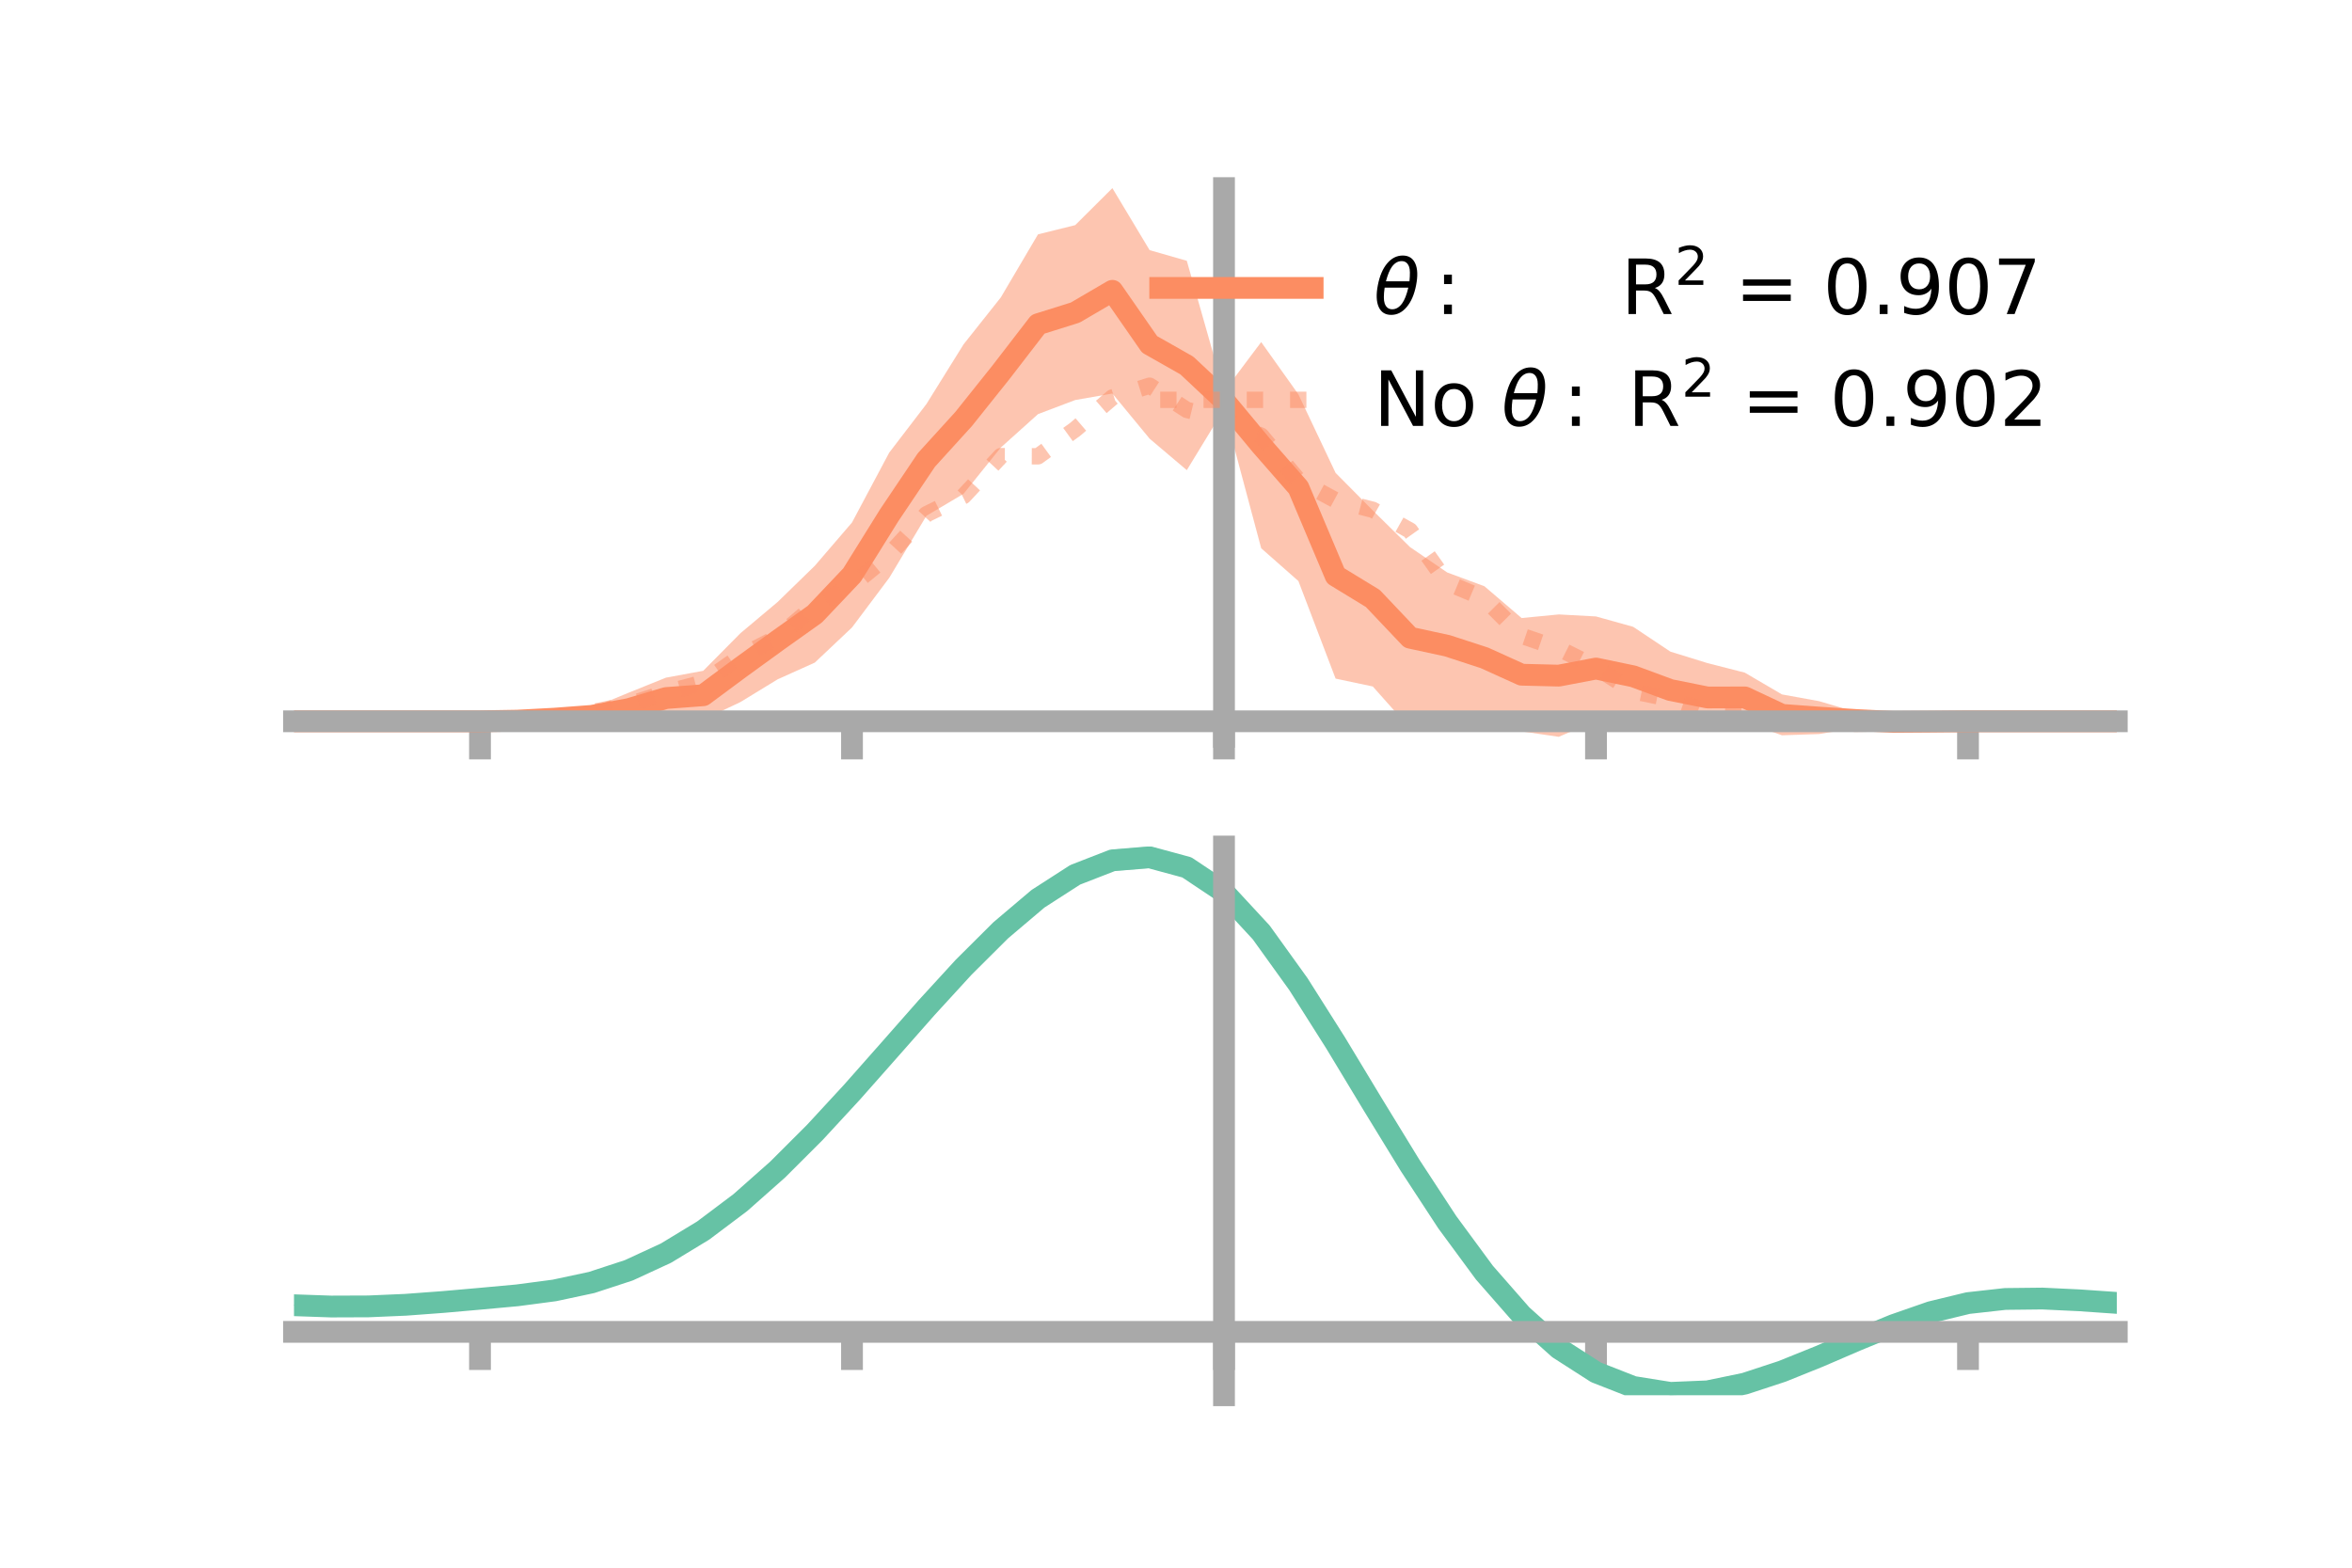 <?xml version="1.0" encoding="utf-8" standalone="no"?>
<!DOCTYPE svg PUBLIC "-//W3C//DTD SVG 1.1//EN"
  "http://www.w3.org/Graphics/SVG/1.1/DTD/svg11.dtd">
<!-- Created with matplotlib (https://matplotlib.org/) -->
<svg height="144pt" version="1.1" viewBox="0 0 216 144" width="216pt" xmlns="http://www.w3.org/2000/svg" xmlns:xlink="http://www.w3.org/1999/xlink">
 <defs>
  <style type="text/css">*{stroke-linecap:butt;stroke-linejoin:round;}</style>
 </defs>
 <g id="figure_1">
  <g id="patch_1">
   <path d="M 0 144 
L 216 144 
L 216 0 
L 0 0 
z
" style="fill:none;"/>
  </g>
  <g id="axes_1">
   <g id="patch_2">
    <path d="M 27 67.68 
L 194.4 67.68 
L 194.4 17.28 
L 27 17.28 
z
" style="fill:none;"/>
   </g>
   <g id="PolyCollection_1">
    <path clip-path="url(#p2a3037efd2)" d="M 27 66.253 
L 27 66.253 
L 30.416 66.253 
L 33.833 66.253 
L 37.249 66.253 
L 40.665 66.253 
L 44.082 66.252 
L 47.498 66.039 
L 50.914 65.543 
L 54.331 65.034 
L 57.747 63.622 
L 61.163 62.245 
L 64.58 61.618 
L 67.996 58.168 
L 71.412 55.297 
L 74.829 51.971 
L 78.245 47.995 
L 81.661 41.579 
L 85.078 37.116 
L 88.494 31.626 
L 91.91 27.321 
L 95.327 21.526 
L 98.743 20.679 
L 102.159 17.28 
L 105.576 22.976 
L 108.992 23.955 
L 112.408 35.969 
L 115.824 31.421 
L 119.241 36.223 
L 122.657 43.438 
L 126.073 46.884 
L 129.49 50.252 
L 132.906 52.584 
L 136.322 53.849 
L 139.739 56.77 
L 143.155 56.439 
L 146.571 56.624 
L 149.988 57.577 
L 153.404 59.856 
L 156.82 60.913 
L 160.237 61.786 
L 163.653 63.787 
L 167.069 64.407 
L 170.486 65.419 
L 173.902 65.841 
L 177.318 66.129 
L 180.735 66.253 
L 184.151 66.253 
L 187.567 66.253 
L 190.984 66.253 
L 194.4 66.253 
L 194.4 66.253 
L 194.4 66.253 
L 190.984 66.253 
L 187.567 66.253 
L 184.151 66.253 
L 180.735 66.254 
L 177.318 66.441 
L 173.902 66.779 
L 170.486 66.859 
L 167.069 67.423 
L 163.653 67.54 
L 160.237 66.334 
L 156.82 67.225 
L 153.404 66.915 
L 149.988 66.667 
L 146.571 66.196 
L 143.155 67.68 
L 139.739 67.18 
L 136.322 67.005 
L 132.906 66.044 
L 129.49 66.897 
L 126.073 63.057 
L 122.657 62.334 
L 119.241 53.372 
L 115.824 50.359 
L 112.408 37.583 
L 108.992 43.186 
L 105.576 40.293 
L 102.159 36.148 
L 98.743 36.745 
L 95.327 38.039 
L 91.91 41.11 
L 88.494 45.355 
L 85.078 47.381 
L 81.661 53.083 
L 78.245 57.637 
L 74.829 60.863 
L 71.412 62.402 
L 67.996 64.49 
L 64.58 66.106 
L 61.163 65.992 
L 57.747 66.647 
L 54.331 66.481 
L 50.914 66.486 
L 47.498 66.354 
L 44.082 66.253 
L 40.665 66.253 
L 37.249 66.253 
L 33.833 66.253 
L 30.416 66.253 
L 27 66.253 
z
" style="fill:#fc8d62;fill-opacity:0.5;"/>
   </g>
   <g id="matplotlib.axis_1">
    <g id="xtick_1">
     <g id="line2d_1">
      <defs>
       <path d="M 0 0 
L 0 3.5 
" id="mb6e0a6b8c4" style="stroke:#a9a9a9;stroke-width:2;"/>
      </defs>
      <g>
       <use style="fill:#a9a9a9;stroke:#a9a9a9;stroke-width:2;" x="44.082" xlink:href="#mb6e0a6b8c4" y="66.253"/>
      </g>
     </g>
    </g>
    <g id="xtick_2">
     <g id="line2d_2">
      <g>
       <use style="fill:#a9a9a9;stroke:#a9a9a9;stroke-width:2;" x="78.245" xlink:href="#mb6e0a6b8c4" y="66.253"/>
      </g>
     </g>
    </g>
    <g id="xtick_3">
     <g id="line2d_3">
      <g>
       <use style="fill:#a9a9a9;stroke:#a9a9a9;stroke-width:2;" x="112.408" xlink:href="#mb6e0a6b8c4" y="66.253"/>
      </g>
     </g>
    </g>
    <g id="xtick_4">
     <g id="line2d_4">
      <g>
       <use style="fill:#a9a9a9;stroke:#a9a9a9;stroke-width:2;" x="146.571" xlink:href="#mb6e0a6b8c4" y="66.253"/>
      </g>
     </g>
    </g>
    <g id="xtick_5">
     <g id="line2d_5">
      <g>
       <use style="fill:#a9a9a9;stroke:#a9a9a9;stroke-width:2;" x="180.735" xlink:href="#mb6e0a6b8c4" y="66.253"/>
      </g>
     </g>
    </g>
   </g>
   <g id="matplotlib.axis_2"/>
   <g id="line2d_6">
    <path clip-path="url(#p2a3037efd2)" d="M 27 66.253 
L 30.416 66.253 
L 33.833 66.253 
L 37.249 66.253 
L 40.665 66.253 
L 44.082 66.253 
L 47.498 66.197 
L 50.914 66.014 
L 54.331 65.758 
L 57.747 65.135 
L 61.163 64.119 
L 64.58 63.862 
L 67.996 61.329 
L 71.412 58.85 
L 74.829 56.417 
L 78.245 52.816 
L 81.661 47.331 
L 85.078 42.249 
L 88.494 38.491 
L 91.91 34.216 
L 95.327 29.783 
L 98.743 28.712 
L 102.159 26.714 
L 105.576 31.634 
L 108.992 33.57 
L 112.408 36.776 
L 115.824 40.89 
L 119.241 44.798 
L 122.657 52.886 
L 126.073 54.971 
L 129.49 58.575 
L 132.906 59.314 
L 136.322 60.427 
L 139.739 61.975 
L 143.155 62.06 
L 146.571 61.41 
L 149.988 62.122 
L 153.404 63.385 
L 156.82 64.069 
L 160.237 64.06 
L 163.653 65.663 
L 167.069 65.915 
L 170.486 66.139 
L 173.902 66.31 
L 177.318 66.285 
L 180.735 66.253 
L 184.151 66.253 
L 187.567 66.253 
L 190.984 66.253 
L 194.4 66.253 
" style="fill:none;stroke:#fc8d62;stroke-linecap:square;stroke-width:2;"/>
   </g>
   <g id="line2d_7">
    <path clip-path="url(#p2a3037efd2)" d="M 27 66.253 
L 30.416 66.253 
L 33.833 66.253 
L 37.249 66.253 
L 40.665 66.253 
L 44.082 66.253 
L 47.498 66.215 
L 50.914 65.896 
L 54.331 65.434 
L 57.747 64.718 
L 61.163 63.608 
L 64.58 62.699 
L 67.996 60.294 
L 71.412 58.531 
L 74.829 55.633 
L 78.245 53.766 
L 81.661 50.951 
L 85.078 47.235 
L 88.494 45.566 
L 91.91 41.897 
L 95.327 41.914 
L 98.743 39.435 
L 102.159 36.505 
L 105.576 35.426 
L 108.992 37.652 
L 112.408 38.491 
L 115.824 40.028 
L 119.241 44.102 
L 122.657 45.949 
L 126.073 46.827 
L 129.49 48.735 
L 132.906 53.545 
L 136.322 54.97 
L 139.739 58.403 
L 143.155 59.568 
L 146.571 61.282 
L 149.988 63.497 
L 153.404 64.194 
L 156.82 65.406 
L 160.237 65.431 
L 163.653 66.297 
L 167.069 66.428 
L 170.486 66.486 
L 173.902 66.434 
L 177.318 66.27 
L 180.735 66.253 
L 184.151 66.253 
L 187.567 66.253 
L 190.984 66.253 
L 194.4 66.253 
" style="fill:none;stroke:#fc8d62;stroke-dasharray:1.5,2.475;stroke-dashoffset:0;stroke-opacity:0.5;stroke-width:1.5;"/>
   </g>
   <g id="patch_3">
    <path d="M 112.408 67.68 
L 112.408 17.28 
" style="fill:none;stroke:#a9a9a9;stroke-linecap:square;stroke-linejoin:miter;stroke-width:2;"/>
   </g>
   <g id="patch_4">
    <path d="M 194.4 67.68 
L 194.4 17.28 
" style="fill:none;"/>
   </g>
   <g id="patch_5">
    <path d="M 27 66.253 
L 194.4 66.253 
" style="fill:none;stroke:#a9a9a9;stroke-linecap:square;stroke-linejoin:miter;stroke-width:2;"/>
   </g>
   <g id="patch_6">
    <path d="M 27 17.28 
L 194.4 17.28 
" style="fill:none;"/>
   </g>
   <g id="legend_1">
    <g id="line2d_8">
     <path d="M 106.55 26.449 
L 120.55 26.449 
" style="fill:none;stroke:#fc8d62;stroke-linecap:square;stroke-width:2;"/>
    </g>
    <g id="line2d_9"/>
    <g id="text_1">
     <!-- $\theta:$      R$^{2}$ = 0.907 -->
     <g transform="translate(126.15 28.899)scale(0.07 -0.07)">
      <defs>
       <path d="M 45.516 34.672 
L 14.453 34.672 
Q 12.359 20.062 14.5 13.875 
Q 17.188 6.25 24.469 6.25 
Q 31.781 6.25 37.359 13.922 
Q 42.234 20.656 45.516 34.672 
z
M 47.016 42.969 
Q 48.344 56.844 46.625 61.719 
Q 43.953 69.438 36.766 69.438 
Q 29.297 69.438 23.828 61.812 
Q 19.531 55.672 16.156 42.969 
z
M 38.188 76.766 
Q 49.906 76.766 54.594 66.406 
Q 59.281 56.109 55.719 37.844 
Q 52.203 19.625 43.453 9.281 
Q 34.766 -1.125 23.047 -1.125 
Q 11.281 -1.125 6.641 9.281 
Q 2 19.625 5.516 37.844 
Q 9.078 56.109 17.719 66.406 
Q 26.422 76.766 38.188 76.766 
z
" id="DejaVuSans-Oblique-952"/>
       <path d="M 11.719 12.406 
L 22.016 12.406 
L 22.016 0 
L 11.719 0 
z
M 11.719 51.703 
L 22.016 51.703 
L 22.016 39.312 
L 11.719 39.312 
z
" id="DejaVuSans-58"/>
       <path id="DejaVuSans-32"/>
       <path d="M 44.391 34.188 
Q 47.562 33.109 50.562 29.594 
Q 53.562 26.078 56.594 19.922 
L 66.609 0 
L 56 0 
L 46.688 18.703 
Q 43.062 26.031 39.672 28.422 
Q 36.281 30.812 30.422 30.812 
L 19.672 30.812 
L 19.672 0 
L 9.812 0 
L 9.812 72.906 
L 32.078 72.906 
Q 44.578 72.906 50.734 67.672 
Q 56.891 62.453 56.891 51.906 
Q 56.891 45.016 53.688 40.469 
Q 50.484 35.938 44.391 34.188 
z
M 19.672 64.797 
L 19.672 38.922 
L 32.078 38.922 
Q 39.203 38.922 42.844 42.219 
Q 46.484 45.516 46.484 51.906 
Q 46.484 58.297 42.844 61.547 
Q 39.203 64.797 32.078 64.797 
z
" id="DejaVuSans-82"/>
       <path d="M 19.188 8.297 
L 53.609 8.297 
L 53.609 0 
L 7.328 0 
L 7.328 8.297 
Q 12.938 14.109 22.625 23.891 
Q 32.328 33.688 34.812 36.531 
Q 39.547 41.844 41.422 45.531 
Q 43.312 49.219 43.312 52.781 
Q 43.312 58.594 39.234 62.25 
Q 35.156 65.922 28.609 65.922 
Q 23.969 65.922 18.812 64.312 
Q 13.672 62.703 7.812 59.422 
L 7.812 69.391 
Q 13.766 71.781 18.938 73 
Q 24.125 74.219 28.422 74.219 
Q 39.75 74.219 46.484 68.547 
Q 53.219 62.891 53.219 53.422 
Q 53.219 48.922 51.531 44.891 
Q 49.859 40.875 45.406 35.406 
Q 44.188 33.984 37.641 27.219 
Q 31.109 20.453 19.188 8.297 
z
" id="DejaVuSans-50"/>
       <path d="M 10.594 45.406 
L 73.188 45.406 
L 73.188 37.203 
L 10.594 37.203 
z
M 10.594 25.484 
L 73.188 25.484 
L 73.188 17.188 
L 10.594 17.188 
z
" id="DejaVuSans-61"/>
       <path d="M 31.781 66.406 
Q 24.172 66.406 20.328 58.906 
Q 16.5 51.422 16.5 36.375 
Q 16.5 21.391 20.328 13.891 
Q 24.172 6.391 31.781 6.391 
Q 39.453 6.391 43.281 13.891 
Q 47.125 21.391 47.125 36.375 
Q 47.125 51.422 43.281 58.906 
Q 39.453 66.406 31.781 66.406 
z
M 31.781 74.219 
Q 44.047 74.219 50.516 64.516 
Q 56.984 54.828 56.984 36.375 
Q 56.984 17.969 50.516 8.266 
Q 44.047 -1.422 31.781 -1.422 
Q 19.531 -1.422 13.062 8.266 
Q 6.594 17.969 6.594 36.375 
Q 6.594 54.828 13.062 64.516 
Q 19.531 74.219 31.781 74.219 
z
" id="DejaVuSans-48"/>
       <path d="M 10.688 12.406 
L 21 12.406 
L 21 0 
L 10.688 0 
z
" id="DejaVuSans-46"/>
       <path d="M 10.984 1.516 
L 10.984 10.5 
Q 14.703 8.734 18.5 7.812 
Q 22.312 6.891 25.984 6.891 
Q 35.75 6.891 40.891 13.453 
Q 46.047 20.016 46.781 33.406 
Q 43.953 29.203 39.594 26.953 
Q 35.25 24.703 29.984 24.703 
Q 19.047 24.703 12.672 31.312 
Q 6.297 37.938 6.297 49.422 
Q 6.297 60.641 12.938 67.422 
Q 19.578 74.219 30.609 74.219 
Q 43.266 74.219 49.922 64.516 
Q 56.594 54.828 56.594 36.375 
Q 56.594 19.141 48.406 8.859 
Q 40.234 -1.422 26.422 -1.422 
Q 22.703 -1.422 18.891 -0.688 
Q 15.094 0.047 10.984 1.516 
z
M 30.609 32.422 
Q 37.25 32.422 41.125 36.953 
Q 45.016 41.5 45.016 49.422 
Q 45.016 57.281 41.125 61.844 
Q 37.25 66.406 30.609 66.406 
Q 23.969 66.406 20.094 61.844 
Q 16.219 57.281 16.219 49.422 
Q 16.219 41.5 20.094 36.953 
Q 23.969 32.422 30.609 32.422 
z
" id="DejaVuSans-57"/>
       <path d="M 8.203 72.906 
L 55.078 72.906 
L 55.078 68.703 
L 28.609 0 
L 18.312 0 
L 43.219 64.594 
L 8.203 64.594 
z
" id="DejaVuSans-55"/>
      </defs>
      <use transform="translate(0 0.766)" xlink:href="#DejaVuSans-Oblique-952"/>
      <use transform="translate(80.664 0.766)" xlink:href="#DejaVuSans-58"/>
      <use transform="translate(133.838 0.766)" xlink:href="#DejaVuSans-32"/>
      <use transform="translate(165.625 0.766)" xlink:href="#DejaVuSans-32"/>
      <use transform="translate(197.412 0.766)" xlink:href="#DejaVuSans-32"/>
      <use transform="translate(229.199 0.766)" xlink:href="#DejaVuSans-32"/>
      <use transform="translate(260.986 0.766)" xlink:href="#DejaVuSans-32"/>
      <use transform="translate(292.773 0.766)" xlink:href="#DejaVuSans-32"/>
      <use transform="translate(324.561 0.766)" xlink:href="#DejaVuSans-82"/>
      <use transform="translate(395 39.047)scale(0.7)" xlink:href="#DejaVuSans-50"/>
      <use transform="translate(442.271 0.766)" xlink:href="#DejaVuSans-32"/>
      <use transform="translate(474.058 0.766)" xlink:href="#DejaVuSans-61"/>
      <use transform="translate(557.847 0.766)" xlink:href="#DejaVuSans-32"/>
      <use transform="translate(589.634 0.766)" xlink:href="#DejaVuSans-48"/>
      <use transform="translate(653.257 0.766)" xlink:href="#DejaVuSans-46"/>
      <use transform="translate(685.044 0.766)" xlink:href="#DejaVuSans-57"/>
      <use transform="translate(748.667 0.766)" xlink:href="#DejaVuSans-48"/>
      <use transform="translate(812.29 0.766)" xlink:href="#DejaVuSans-55"/>
     </g>
    </g>
    <g id="line2d_10">
     <path d="M 106.55 36.724 
L 120.55 36.724 
" style="fill:none;stroke:#fc8d62;stroke-dasharray:1.5,2.475;stroke-dashoffset:0;stroke-opacity:0.5;stroke-width:1.5;"/>
    </g>
    <g id="line2d_11"/>
    <g id="text_2">
     <!-- No $\theta:$ R$^{2}$ = 0.902 -->
     <g transform="translate(126.15 39.174)scale(0.07 -0.07)">
      <defs>
       <path d="M 9.812 72.906 
L 23.094 72.906 
L 55.422 11.922 
L 55.422 72.906 
L 64.984 72.906 
L 64.984 0 
L 51.703 0 
L 19.391 60.984 
L 19.391 0 
L 9.812 0 
z
" id="DejaVuSans-78"/>
       <path d="M 30.609 48.391 
Q 23.391 48.391 19.188 42.75 
Q 14.984 37.109 14.984 27.297 
Q 14.984 17.484 19.156 11.844 
Q 23.344 6.203 30.609 6.203 
Q 37.797 6.203 41.984 11.859 
Q 46.188 17.531 46.188 27.297 
Q 46.188 37.016 41.984 42.703 
Q 37.797 48.391 30.609 48.391 
z
M 30.609 56 
Q 42.328 56 49.016 48.375 
Q 55.719 40.766 55.719 27.297 
Q 55.719 13.875 49.016 6.219 
Q 42.328 -1.422 30.609 -1.422 
Q 18.844 -1.422 12.172 6.219 
Q 5.516 13.875 5.516 27.297 
Q 5.516 40.766 12.172 48.375 
Q 18.844 56 30.609 56 
z
" id="DejaVuSans-111"/>
      </defs>
      <use transform="translate(0 0.766)" xlink:href="#DejaVuSans-78"/>
      <use transform="translate(74.805 0.766)" xlink:href="#DejaVuSans-111"/>
      <use transform="translate(135.986 0.766)" xlink:href="#DejaVuSans-32"/>
      <use transform="translate(167.773 0.766)" xlink:href="#DejaVuSans-Oblique-952"/>
      <use transform="translate(248.438 0.766)" xlink:href="#DejaVuSans-58"/>
      <use transform="translate(301.611 0.766)" xlink:href="#DejaVuSans-32"/>
      <use transform="translate(333.398 0.766)" xlink:href="#DejaVuSans-82"/>
      <use transform="translate(403.838 39.047)scale(0.7)" xlink:href="#DejaVuSans-50"/>
      <use transform="translate(451.108 0.766)" xlink:href="#DejaVuSans-32"/>
      <use transform="translate(482.896 0.766)" xlink:href="#DejaVuSans-61"/>
      <use transform="translate(566.685 0.766)" xlink:href="#DejaVuSans-32"/>
      <use transform="translate(598.472 0.766)" xlink:href="#DejaVuSans-48"/>
      <use transform="translate(662.095 0.766)" xlink:href="#DejaVuSans-46"/>
      <use transform="translate(693.882 0.766)" xlink:href="#DejaVuSans-57"/>
      <use transform="translate(757.505 0.766)" xlink:href="#DejaVuSans-48"/>
      <use transform="translate(821.128 0.766)" xlink:href="#DejaVuSans-50"/>
     </g>
    </g>
   </g>
  </g>
  <g id="axes_2">
   <g id="patch_7">
    <path d="M 27 128.16 
L 194.4 128.16 
L 194.4 77.76 
L 27 77.76 
z
" style="fill:none;"/>
   </g>
   <g id="PolyCollection_2">
    <path clip-path="url(#pada0ef85bc)" d="M 27 119.941 
L 27 119.843 
L 30.416 119.97 
L 33.833 119.957 
L 37.249 119.802 
L 40.665 119.537 
L 44.082 119.224 
L 47.498 118.901 
L 50.914 118.442 
L 54.331 117.7 
L 57.747 116.565 
L 61.163 114.957 
L 64.58 112.84 
L 67.996 110.213 
L 71.412 107.115 
L 74.829 103.618 
L 78.245 99.825 
L 81.661 95.867 
L 85.078 91.896 
L 88.494 88.08 
L 91.91 84.6 
L 95.327 81.644 
L 98.743 79.397 
L 102.159 78.045 
L 105.576 77.76 
L 108.992 78.706 
L 112.408 81.026 
L 115.824 84.78 
L 119.241 89.607 
L 122.657 95.091 
L 126.073 100.843 
L 129.49 106.517 
L 132.906 111.827 
L 136.322 116.543 
L 139.739 120.503 
L 143.155 123.609 
L 146.571 125.824 
L 149.988 127.173 
L 153.404 127.727 
L 156.82 127.591 
L 160.237 126.899 
L 163.653 125.797 
L 167.069 124.444 
L 170.486 122.998 
L 173.902 121.612 
L 177.318 120.434 
L 180.735 119.608 
L 184.151 119.229 
L 187.567 119.196 
L 190.984 119.368 
L 194.4 119.618 
L 194.4 119.741 
L 194.4 119.741 
L 190.984 119.515 
L 187.567 119.361 
L 184.151 119.403 
L 180.735 119.786 
L 177.318 120.618 
L 173.902 121.818 
L 170.486 123.246 
L 167.069 124.743 
L 163.653 126.145 
L 160.237 127.287 
L 156.82 128.008 
L 153.404 128.16 
L 149.988 127.618 
L 146.571 126.287 
L 143.155 124.114 
L 139.739 121.089 
L 136.322 117.248 
L 132.906 112.684 
L 129.49 107.549 
L 126.073 102.06 
L 122.657 96.494 
L 119.241 91.184 
L 115.824 86.51 
L 112.408 82.878 
L 108.992 80.64 
L 105.576 79.731 
L 102.159 80.009 
L 98.743 81.312 
L 95.327 83.467 
L 91.91 86.298 
L 88.494 89.623 
L 85.078 93.263 
L 81.661 97.047 
L 78.245 100.815 
L 74.829 104.424 
L 71.412 107.754 
L 67.996 110.708 
L 64.58 113.219 
L 61.163 115.252 
L 57.747 116.804 
L 54.331 117.906 
L 50.914 118.625 
L 47.498 119.066 
L 44.082 119.37 
L 40.665 119.659 
L 37.249 119.901 
L 33.833 120.039 
L 30.416 120.052 
L 27 119.941 
z
" style="fill:#66c2a5;fill-opacity:0.5;"/>
   </g>
   <g id="matplotlib.axis_3">
    <g id="xtick_6">
     <g id="line2d_12">
      <g>
       <use style="fill:#a9a9a9;stroke:#a9a9a9;stroke-width:2;" x="44.082" xlink:href="#mb6e0a6b8c4" y="122.34"/>
      </g>
     </g>
    </g>
    <g id="xtick_7">
     <g id="line2d_13">
      <g>
       <use style="fill:#a9a9a9;stroke:#a9a9a9;stroke-width:2;" x="78.245" xlink:href="#mb6e0a6b8c4" y="122.34"/>
      </g>
     </g>
    </g>
    <g id="xtick_8">
     <g id="line2d_14">
      <g>
       <use style="fill:#a9a9a9;stroke:#a9a9a9;stroke-width:2;" x="112.408" xlink:href="#mb6e0a6b8c4" y="122.34"/>
      </g>
     </g>
    </g>
    <g id="xtick_9">
     <g id="line2d_15">
      <g>
       <use style="fill:#a9a9a9;stroke:#a9a9a9;stroke-width:2;" x="146.571" xlink:href="#mb6e0a6b8c4" y="122.34"/>
      </g>
     </g>
    </g>
    <g id="xtick_10">
     <g id="line2d_16">
      <g>
       <use style="fill:#a9a9a9;stroke:#a9a9a9;stroke-width:2;" x="180.735" xlink:href="#mb6e0a6b8c4" y="122.34"/>
      </g>
     </g>
    </g>
   </g>
   <g id="matplotlib.axis_4"/>
   <g id="line2d_17">
    <path clip-path="url(#pada0ef85bc)" d="M 27 119.892 
L 30.416 120.011 
L 33.833 119.998 
L 37.249 119.851 
L 40.665 119.598 
L 44.082 119.297 
L 47.498 118.984 
L 50.914 118.533 
L 54.331 117.803 
L 57.747 116.684 
L 61.163 115.105 
L 64.58 113.03 
L 67.996 110.46 
L 71.412 107.434 
L 74.829 104.021 
L 78.245 100.32 
L 81.661 96.457 
L 85.078 92.579 
L 88.494 88.851 
L 91.91 85.449 
L 95.327 82.555 
L 98.743 80.355 
L 102.159 79.027 
L 105.576 78.746 
L 108.992 79.673 
L 112.408 81.952 
L 115.824 85.645 
L 119.241 90.396 
L 122.657 95.793 
L 126.073 101.451 
L 129.49 107.033 
L 132.906 112.255 
L 136.322 116.895 
L 139.739 120.796 
L 143.155 123.862 
L 146.571 126.056 
L 149.988 127.396 
L 153.404 127.943 
L 156.82 127.8 
L 160.237 127.093 
L 163.653 125.971 
L 167.069 124.594 
L 170.486 123.122 
L 173.902 121.715 
L 177.318 120.526 
L 180.735 119.697 
L 184.151 119.316 
L 187.567 119.278 
L 190.984 119.441 
L 194.4 119.679 
" style="fill:none;stroke:#66c2a5;stroke-linecap:square;stroke-width:2;"/>
   </g>
   <g id="patch_8">
    <path d="M 112.408 128.16 
L 112.408 77.76 
" style="fill:none;stroke:#a9a9a9;stroke-linecap:square;stroke-linejoin:miter;stroke-width:2;"/>
   </g>
   <g id="patch_9">
    <path d="M 194.4 128.16 
L 194.4 77.76 
" style="fill:none;"/>
   </g>
   <g id="patch_10">
    <path d="M 27 122.34 
L 194.4 122.34 
" style="fill:none;stroke:#a9a9a9;stroke-linecap:square;stroke-linejoin:miter;stroke-width:2;"/>
   </g>
   <g id="patch_11">
    <path d="M 27 77.76 
L 194.4 77.76 
" style="fill:none;"/>
   </g>
  </g>
 </g>
 <defs>
  <clipPath id="p2a3037efd2">
   <rect height="50.4" width="167.4" x="27" y="17.28"/>
  </clipPath>
  <clipPath id="pada0ef85bc">
   <rect height="50.4" width="167.4" x="27" y="77.76"/>
  </clipPath>
 </defs>
</svg>
